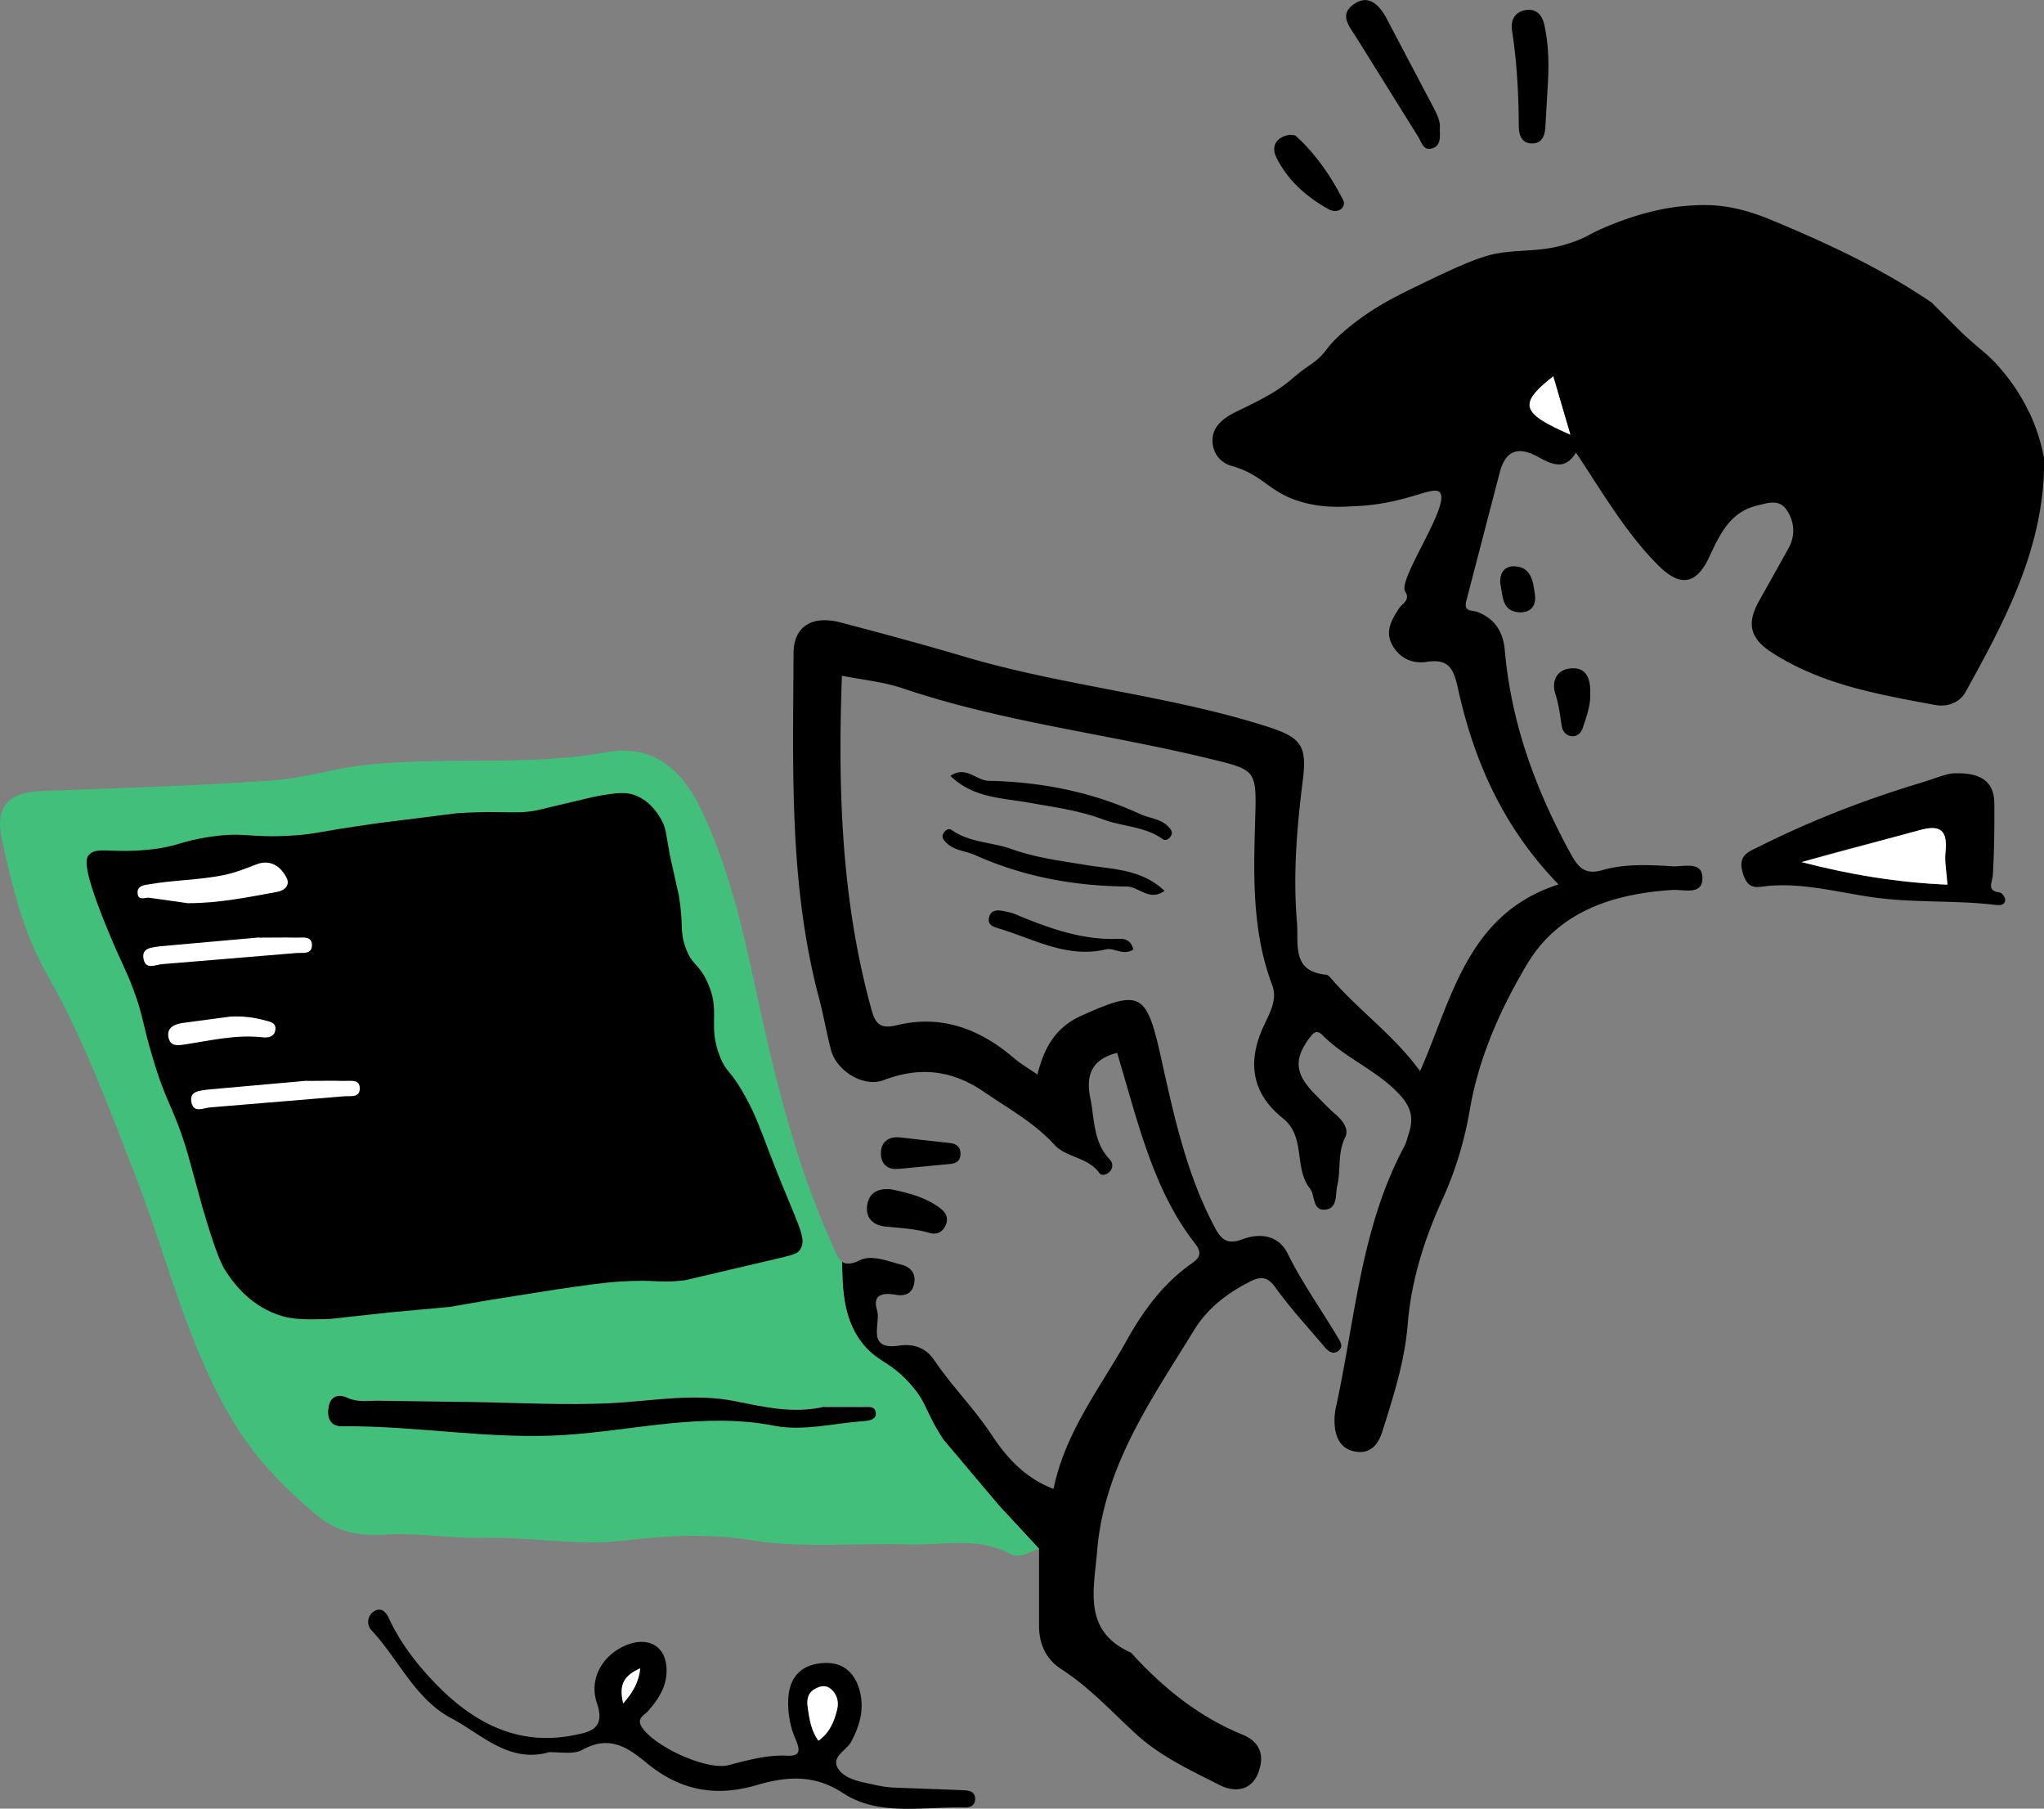 <svg xmlns="http://www.w3.org/2000/svg" width="130" height="115" fill="none"><rect width="100%" height="100%" fill="#808080" stroke="none"/><g clip-path="url(#A)"><path d="M34.848 111.416c.742-.031 1.611.166 2.196-.156 1.673-.924 2.813-.218 4.079.832 2.039 1.693 4.298 2.202 6.965 1.423 1.767-.52 3.608-.769 5.512.488 2.301 1.517 5.135.852 7.771.925.356 0 .648-.135.648-.541 0-.509-.408-.54-.795-.561l-4.445-.166c-.523-.031-1.046-.145-1.558-.26-.732-.155-1.569-.353-1.935-.976-.429-.738.544-1.112.847-1.673.533-.987.816-1.984.586-3.075-.272-1.257-1.056-2.015-2.343-1.932-1.318.073-2.154.8-2.238 2.234a5.79 5.79 0 0 0 .481 2.659c.261.623.314 1.039-.544.997-1.286-.062-2.5.281-3.744.603-1.391.353-4.675-1.174-5.491-2.389-.397-.593.136-.78.366-1.039.607-.696 1.119-1.423 1.182-2.39.105-1.589-.973-2.399-2.458-1.849-1.537.572-2.51 2.12-1.966 3.719.575 1.683-.502 1.849-1.496 2.047-3.702.727-6.589-.945-8.994-3.522-1.067-1.132-2.05-2.431-2.73-3.895-.199-.437-.512-.759-.983-.447a.79.79 0 0 0-.167 1.153c1.747 1.849 2.793 4.405 5.114 5.63 1.914 1.008 3.608 2.837 6.129 2.182l.011-.021zm17.204-.727c-.481-.654-.575-1.382-.68-2.088-.073-.467-.042-.956.471-1.226.356-.187.701-.249 1.014.031.387.343.492.8.377 1.288-.178.769-.481 1.486-1.192 1.985l.01.01zm-12.414-2.379c-.303-1.246.084-1.787 1.088-2.233-.126.935-.46 1.496-1.088 2.233zm84.746-59.141c-.555-.01-1.339.343-2.144.582-3.546 1.07-6.987 2.389-10.302 4.051-.68.343-1.464.54-1.088 1.735.366 1.163.952.831 1.789.779 2.322-.166 4.591.509 6.881.79 2.479.301 4.968.135 7.426.436.272.031.575.01.586-.332 0-.156-.199-.436-.335-.457-.878-.114-.481-.623-.45-1.132.084-1.496.105-3.002.094-4.498 0-1.423-.836-1.984-2.468-1.953h.011zm-.534 7.085c-3.2-.135-6.243-.654-9.266-1.434 2.5-.758 5.01-1.34 7.488-2.026 1.339-.374 1.799 0 1.653 1.392-.063.623.063 1.267.125 2.078v-.01zM91.565 8.304c.084-.551-.157-.997-.366-1.413l-3.054-5.797c-.429-.758-1.098-1.496-2.05-.821-.92.654-.314 1.361.136 2.057l3.974 6.378c.23.384.324.862.837.738.575-.135.554-.696.533-1.143h-.01zm6.882-3.028c.073-1.236.042-2.462-.22-3.667-.136-.654-.533-1.091-1.213-.966-.669.125-.952.634-.847 1.309.314 2.015.418 4.041.429 6.067 0 .613.22 1.112.858 1.101.648 0 .816-.54.837-1.132l.157-2.722v.01zm-24.38 51.372c-1.454-1.392-3.315-1.371-4.957-1.641-1.632-.27-3.211-.457-4.8-1.029-1.234-.436-2.636-.395-3.786-1.205-.188-.135-.408.021-.523.218-.136.229 0 .405.157.561.502.54 1.234.54 1.841.81 3.075 1.382 6.307 1.974 9.643 2.005.795 0 1.443.976 2.426.28zM60.45 49.335c1.433 1.403 3.305 1.403 4.936 1.693 1.621.291 3.211.488 4.79 1.08 1.224.457 2.625.426 3.776 1.247.188.135.408-.01.523-.208.136-.229 0-.405-.146-.561-.502-.54-1.224-.551-1.83-.831-3.064-1.413-6.286-2.036-9.622-2.109-.795-.01-1.433-.987-2.426-.312zM56.623 75.62c-.816-.073-1.339.249-1.464.977-.136.841.366 1.309 1.151 1.392.941.094 1.883.135 2.803.405.46.135.837-.042 1.035-.499.209-.467-.01-.821-.377-1.091-.962-.717-2.081-.966-3.148-1.195v.01zm15.458-15.242c-.126-.592-.565-.696-.868-.686-2.364.114-4.508-.675-6.631-1.558-.241-.104-.502-.156-.764-.208-.387-.073-.795-.073-.91.395-.126.488.251.602.627.717 2.217.665 4.33 1.911 6.788 1.33.554-.135 1.098.426 1.747.01h.011zM82.048 8.57c-.816.114-1.245.675-.868 1.444.722 1.465 1.935 2.524 3.347 3.303.544.301 1.14-.125.889-.613-.774-1.506-1.736-2.919-3.002-4.062-.063-.062-.199-.042-.366-.073zM57.219 74.318l3.138-.301c.418-.031.722-.166.732-.644 0-.457-.262-.654-.69-.696l-3.138-.353c-.784-.083-1.255.312-1.234 1.07.021.675.502 1.028 1.182.914l.01.01zm43.916-30.24c.041-.987-.293-1.662-1.224-1.579-.91.073-1.255.821-.983 1.641.22.675.293 1.35.397 2.026.052.332.282.602.617.644.356.042.617-.208.722-.519.251-.758.523-1.517.471-2.223v.01zm-5.711-6.953c.167.79.094 1.745 1.213 1.808.722.031 1.088-.426.983-1.132-.115-.79-.199-1.704-1.234-1.787-.711-.062-1.025.436-.962 1.122v-.01z" fill="#000"/><path d="M99.89 27.642l-1.098-3.74c-2.238 1.776-2.092 2.348 1.098 3.74zm-47.838 83.044c.711-.509 1.004-1.215 1.192-1.984.115-.488 0-.946-.377-1.288-.314-.281-.659-.229-1.014-.032-.513.271-.544.759-.471 1.226.104.707.209 1.434.68 2.088l-.011-.01zm-12.414-2.374c.627-.738.962-1.299 1.088-2.234-1.004.447-1.391.997-1.088 2.234zm84.223-52.055c-.052-.81-.188-1.454-.125-2.078.146-1.382-.314-1.766-1.653-1.392l-7.488 2.026c3.022.789 6.066 1.299 9.266 1.434v.01z" fill="#fff"/><path d="M129.028 26.17c-.262-.561-.921-1.808-2.123-3.096-.701-.737-.921-.789-2.176-1.963l-1.893-1.891h-.01c-3.159-2.15-6.61-3.75-10.124-5.215-2.562-1.07-4.068-1.008-5.313-.925-2.468.156-4.78 1.143-5.47 1.444-.973.426-.878.488-1.642.779-2.05.779-3.19.509-4.989.8-1.046.177-2.28.696-4.696 1.86-1.788.862-3.179 1.537-4.759 2.815-1.778 1.434-1.266 1.589-2.573 2.472-1.464.987-1.192 1.299-4.508 2.867-.471.229-1.412.686-1.6 1.538-.094.426-.011.945.272 1.351.22.301.544.519.952.634 1.945.551 2.29 1.61 4.225 2.223 1.663.52 3.075.332 3.566.322 3.305-.125 5.041-1.392 5.428-.852.617.862-2.698 5.506-2.228 6.275.021.031.146.197.115.395-.031.28-.345.447-.492.665-.481.738-.931 1.486-.429 2.369.471.831 1.297 1.184 2.165 1.049 1.412-.218 1.726.416 2.008 1.714 1.014 4.612 2.887 8.83 6.39 12.435-5.825 1.88-6.767 7.272-8.806 11.874-1.642-2.265-3.912-3.864-5.7-5.942-.063-.073-.167-.177-.251-.187-2.259-.208-1.757-1.953-1.883-3.387-.251-3.013 0-6.004.377-8.986.282-2.244-.136-2.722-2.301-3.418-6.265-1.995-12.854-2.556-19.15-4.415-2.636-.779-5.282-1.496-7.938-2.192-1.83-.478-3.002.249-3.002 1.974-.031 7.345-.293 14.71 1.621 21.909.282 1.08.481 2.192.753 3.272.345 1.35 2.081 2.431 3.357 1.943 2.311-.883 4.372-.644 6.432.779 1.527 1.049 3.148 1.922 4.434 3.335.753.821 2.144.779 2.866 1.808.126.187.502.094.69-.156.199-.26.126-.551-.052-.738-1.046-1.091-.952-2.545-1.224-3.875-.282-1.371 0-2.462 1.705-2.888l1.088 3.719c.899 2.971 1.914 5.901 3.849 8.383.439.561.387.883-.178 1.278-1.788 1.247-3.064 2.961-4.11 4.831-1.705 3.065-3.943 5.859-4.696 9.516-1.757-.665-2.949-1.943-3.901-3.387-1.119-1.704-2.562-3.137-3.692-4.81-.533-.79-1.339-1.049-2.228-.914-2.123.312-1.151-1.403-1.401-2.244-.324-1.07.439-1.122 1.203-.987.617.104 1.056-.104 1.161-.758.105-.644-.261-1.018-.837-1.163-.868-.218-1.862-.654-2.636-.27-.554.27-.878.249-1.119.093.031 1.527-.01 3.802 1.537 5.475.879.956 1.579.945 2.782 2.286 1.109 1.236.889 1.652 2.113 3.532.617.945 1.569 2.015 3.462 4.103l2.636 2.846v4.768c-.031 1.226.408 2.244 1.412 2.888 1.767 1.133 3.169 2.67 4.696 4.073 1.59 1.475 3.525 2.358 5.407 3.314.931.467 1.977.342 2.416-.769.408-1.039.209-1.964-1.014-2.462-2.646-1.081-4.842-2.816-6.798-4.904-.105-.114-.209-.27-.345-.332-3.002-1.382-2.28-3.968-2.081-6.431.45-5.423 3.483-9.672 6.181-14.066.858-1.392 2.133-2.358 3.587-3.085.648-.322 1.088-.291 1.579.405.931 1.299 2.019 2.472 3.054 3.698.241.291.565.613.931.332.397-.301.094-.654-.094-.977-1.035-1.735-2.217-3.387-3.117-5.215-.586-1.184-1.767-1.33-2.907-.904-.868.322-1.286.073-1.705-.717-1.841-3.439-2.635-7.199-3.472-10.96-.91-4.062-1.318-4.218-5.062-2.535-1.621.738-2.343 2.015-2.771 3.73-.554-.384-1.056-.675-1.496-1.049-2.186-1.87-4.644-2.784-7.488-2.078-1.192.291-1.391-.312-1.632-1.226-1.862-6.856-2.081-13.858-1.82-21.005 1.307.26 2.636.384 3.87.8 6.296 2.13 12.895 2.878 19.307 4.426 3.221.779 3.2.696 3.106 3.979-.105 3.532-.199 7.075 1.088 10.472.366.977-.24 1.901-.607 2.732-1.014 2.296-.617 4.207 1.286 5.734 1.475 1.174.68 3.158 1.715 4.457.335.426.157 1.361.899 1.351.889-.021.711-.956.837-1.506.241-1.018.01-2.099.512-3.106.241-.488-.125-1.018-.565-1.402-.481-.415-.92-.883-1.37-1.34-1.297-1.309-1.349-2.265-.261-3.667.272-.353.481-.343.753-.073 1.464 1.475 3.451 2.213 4.895 3.771.784.841.899 1.558.575 2.524-.084.249-.136.53-.261.758-2.772 5.153-3.127 10.949-4.34 16.518a4.05 4.05 0 0 0-.105 1.122c.052.862.366 1.61 1.297 1.776.952.177 1.464-.405 1.736-1.257.711-2.244 1.433-4.498 1.621-6.856.23-2.826 1.077-5.443 2.238-7.989.816-1.808 1.381-3.688 1.715-5.662.575-3.314 1.945-6.379 3.619-9.194 2.019-3.397 5.481-4.498 9.246-4.748.711-.052 1.934.374 1.924-.758 0-1.112-1.234-.696-1.945-.748-1.485-.093-3.002-.166-4.424.249-1.098.312-1.527-.177-1.977-.987-2.238-4.062-3.817-8.332-4.225-13.006-.105-1.184-.648-2.015-1.757-2.431-.356-.125-.889.021-.68-.738l2.102-8.072c.356-1.434 1.15-1.745 2.406-1.07.868.478 1.746.945 2.457-.249 1.674 2.504 3.138 5.07 5.23 7.168 1.412 1.413 2.436 1.226 3.263-.561.648-1.402 1.317-2.836 3.033-3.241.669-.156 1.401-.436 1.882.291.502.758.555 1.621.105 2.441l-1.872 3.345c-.827 1.475-.534 2.421.868 3.303 3.169 2.026 6.766 2.639 10.343 3.303.795.146 1.569-.166 1.935-.841 2.562-4.633 5.052-9.298 4.989-14.835-.241-1.288-.649-2.306-.973-2.992l-.01.01zm-30.236-2.254l1.098 3.74c-3.2-1.392-3.347-1.963-1.098-3.74z" fill="#000"/><path d="M63.452 95.616l-3.462-4.103c-1.224-1.88-1.004-2.296-2.113-3.532-1.203-1.34-1.903-1.34-2.782-2.285-1.548-1.662-1.506-3.948-1.538-5.475-.293-.208-.429-.644-.617-1.06-2.395-5.288-3.723-10.897-4.937-16.549-.816-3.802-1.715-7.594-3.42-11.157-1.266-2.649-3.159-4.145-5.993-3.626-5.146.935-10.354.229-15.51.831-1.945.229-3.817.831-5.784.966-4.853.343-9.716.488-14.569.665-2.196.073-3.085.977-2.594 3.158.659 2.93 1.318 5.807 2.887 8.56C5.324 66.05 6.955 70.497 8.66 74.88c2.039 5.257 3.294 10.846 6.306 15.718 1.401 2.265 3.221 4.114 5.229 5.786 1.234 1.018 2.646 1.299 4.299 1.195 2.092-.135 4.215.26 6.327.208 2.97-.073 5.888.53 8.932.166 2.573-.312 5.282-.468 8.011-.021 3.253.53 6.652.166 9.978.27 2.186.073 4.424-.53 6.526.613.596.322 1.213-.177 1.82-.332l-2.636-2.846v-.021zm-8.503-5.277c-1.903.125-3.87.644-5.679.301-4.518-.883-8.911.291-13.324.582-4.8.312-9.465-.592-14.203-.551-.774 0-.952-.603-.837-1.247.125-.706.659-.81 1.213-.551.617.291 1.245.166 1.872.177l6.014.083c2.949.042 5.899.218 8.838.073 2.667-.135 5.302-.665 7.98-.114 1.82.374 3.629.789 5.606.343h2.426c.345 0 .847-.114.837.436 0 .353-.418.426-.753.447l.01.021z" fill="#43bf7c"/><path d="M52.429 89.453c-1.977.447-3.786.021-5.606-.343-2.667-.551-5.313-.021-7.98.114-2.939.145-5.888-.031-8.837-.073l-6.014-.083c-.628 0-1.255.104-1.872-.177-.554-.26-1.088-.156-1.213.551-.125.644.063 1.257.837 1.247 4.738-.052 9.402.862 14.203.551 4.413-.291 8.806-1.465 13.324-.582 1.809.353 3.786-.166 5.679-.301.324-.021.742-.094.753-.447 0-.551-.492-.426-.837-.436-.847-.01-1.694 0-2.426 0l-.011-.021zM5.627 54.394c.481-.592 1.297-.135 3.681-.353 1.977-.177 2.071-.551 4.11-.841 2.249-.322 2.353.104 5.177-.073 1.506-.093 1.37-.208 5.386-.779l5.031-.634c3.451-.239 3.849.187 5.815-.353l2.981-.706c1.537-.291 2.081-.291 2.625-.073 1.004.405 1.495 1.299 1.631 1.548.314.571.282.883.554 2.317l.554 2.472c.324 1.943.042 2.233.418 3.293.408 1.184.816.997 1.38 2.192.91 1.932 0 2.732.826 4.799.45 1.101.659.769 1.653 2.608.627 1.153.837 1.787 1.517 3.563 1.757 4.56 2.416 5.34 1.914 6.088-.22.322-.439.322-2.981.925l-4.34 1.018c-1.757.208-1.747-.073-4.163.083-1.025.062-2.039.218-4.079.509l-4.246.675-2.468.426-3.744.343-3.911.426c-1.6.042-2.405.052-3.357-.301-1.82-.665-2.813-2.109-3.2-2.691-.23-.343-.586-.935-1.516-4.114l-.931-3.387c-.878-2.971-1.328-3.085-2.207-6.036-.763-2.555-.596-2.659-1.245-4.394-.544-1.465-.795-1.745-1.652-3.844-1.642-3.979-1.37-4.509-1.203-4.727l-.01.021z" fill="#000"/><path d="M11.996 57.428c1.914 0 3.765-.374 5.627-.717.523-.093.826-.457.607-.894-.387-.758-1.056-1.195-1.935-.852-.69.27-1.339.53-2.113.686-1.558.312-3.117.301-4.654.571-.314.052-.837.073-.774.602.052.478.492.218.753.26l2.489.353v-.01zm4.466 2.181l-6.296.561c-.523.083-1.203.083-1.025.852.157.654.743.312 1.203.281l8.513-.706c.387-.031.983.114.983-.499s-.596-.467-.993-.478c-.795-.021-1.579 0-2.374 0l-.011-.01zm3.043 9.11l-6.296.561c-.523.083-1.203.083-1.025.852.157.654.742.312 1.203.28l8.513-.706c.387-.031.983.114.983-.499s-.596-.467-.994-.478c-.795-.021-1.579 0-2.374 0l-.01-.01zm-4.852-4.08l-3.106.416c-.471.083-.973.301-.826.935.126.53.533.499 1.004.426 1.652-.249 3.295-.654 4.989-.457.366.042.784-.052.805-.54.021-.405-.366-.457-.669-.54-.722-.197-1.443-.28-2.186-.239h-.011z" fill="#fff"/></g><defs><clipPath id="A"><path fill="#fff" d="M0 0h130v115H0z"/></clipPath></defs></svg>